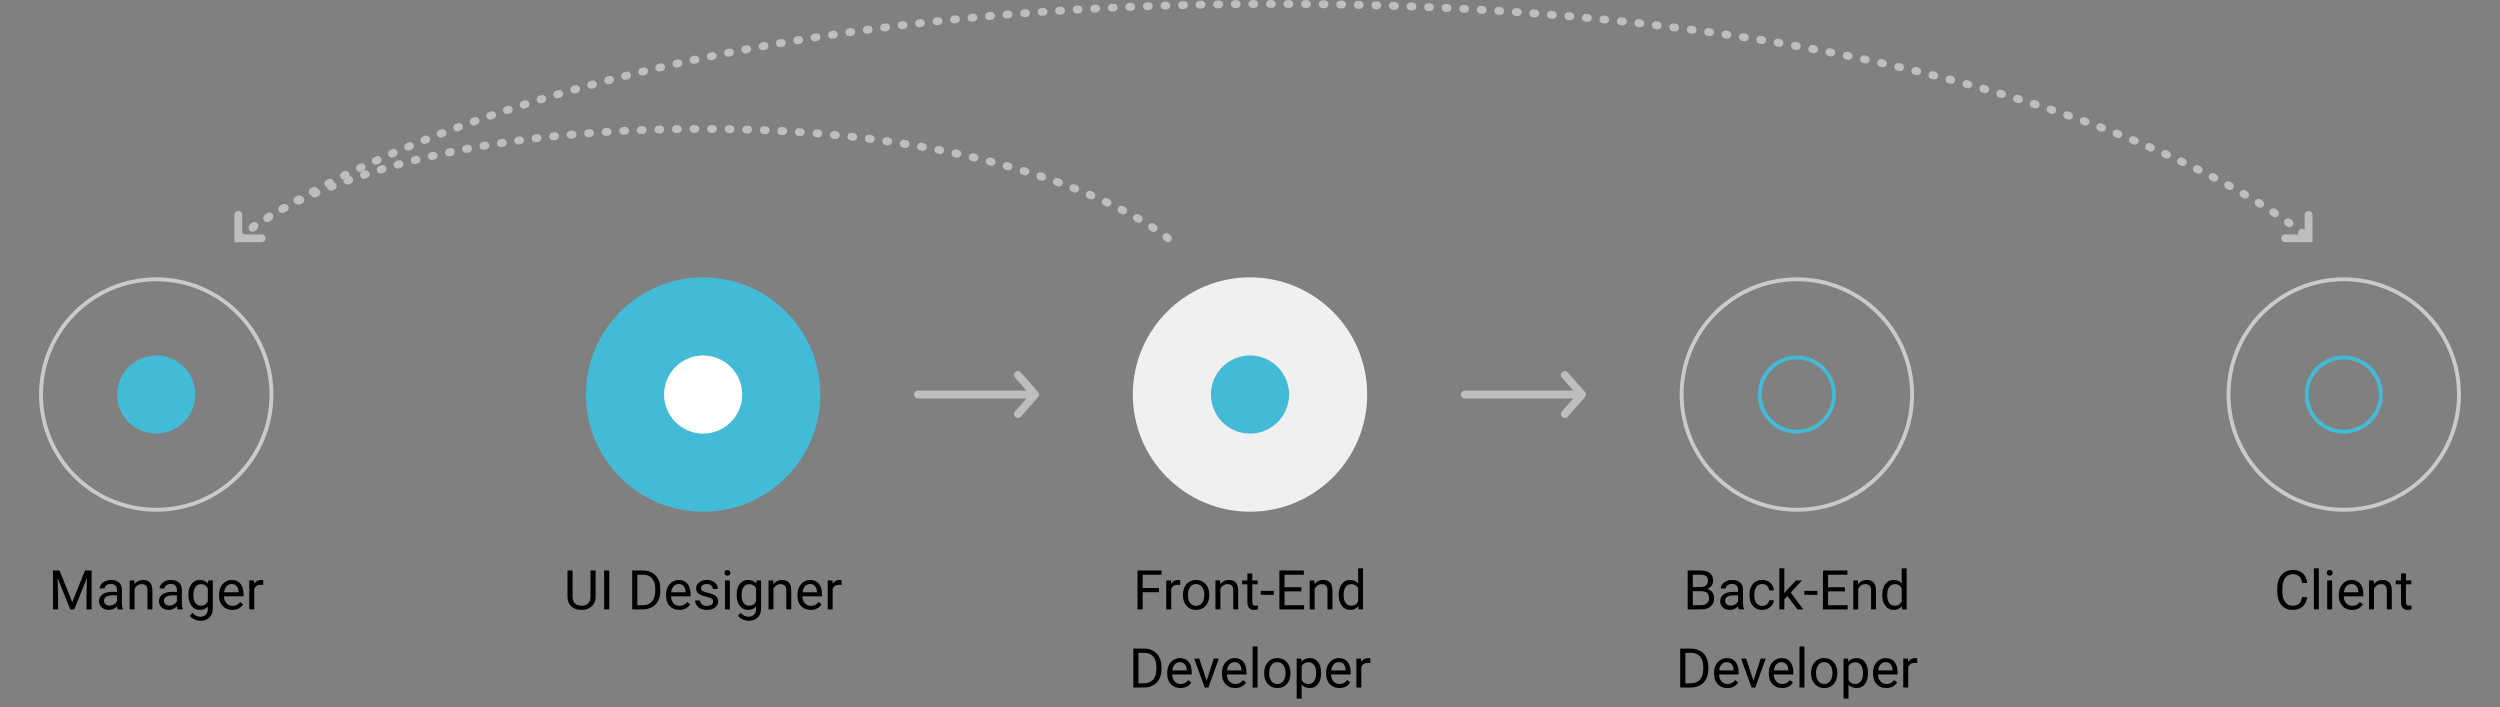 <svg width="640" height="181" viewBox="0 0 640 181" fill="none" xmlns="http://www.w3.org/2000/svg">
<rect x="0" y="0" width="640" height="181" fill="#808080" stroke="none"/>
<circle cx="600" cy="101" r="29.5" stroke="#CACACA"/>
<circle cx="600" cy="101" r="9.5" stroke="#43BAD6"/>
<path d="M590.648 152.842C590.525 153.895 590.136 154.708 589.479 155.282C588.828 155.852 587.96 156.137 586.875 156.137C585.699 156.137 584.756 155.715 584.045 154.872C583.339 154.029 582.985 152.901 582.985 151.488V150.531C582.985 149.606 583.149 148.793 583.478 148.091C583.81 147.389 584.28 146.851 584.886 146.478C585.492 146.099 586.194 145.91 586.991 145.91C588.049 145.91 588.896 146.206 589.534 146.799C590.172 147.387 590.544 148.202 590.648 149.246H589.329C589.215 148.453 588.967 147.879 588.584 147.523C588.206 147.168 587.675 146.99 586.991 146.99C586.153 146.99 585.494 147.3 585.016 147.92C584.542 148.54 584.305 149.422 584.305 150.565V151.529C584.305 152.609 584.53 153.468 584.981 154.106C585.433 154.744 586.064 155.063 586.875 155.063C587.604 155.063 588.162 154.899 588.55 154.571C588.942 154.239 589.201 153.662 589.329 152.842H590.648ZM593.622 156H592.357V145.5H593.622V156ZM597.026 156H595.762V148.604H597.026V156ZM595.659 146.642C595.659 146.437 595.721 146.263 595.844 146.122C595.971 145.981 596.158 145.91 596.404 145.91C596.65 145.91 596.837 145.981 596.965 146.122C597.092 146.263 597.156 146.437 597.156 146.642C597.156 146.847 597.092 147.018 596.965 147.154C596.837 147.291 596.65 147.359 596.404 147.359C596.158 147.359 595.971 147.291 595.844 147.154C595.721 147.018 595.659 146.847 595.659 146.642ZM602.126 156.137C601.123 156.137 600.308 155.809 599.679 155.152C599.05 154.492 598.735 153.61 598.735 152.507V152.274C598.735 151.541 598.874 150.887 599.152 150.312C599.435 149.734 599.827 149.283 600.328 148.959C600.834 148.631 601.381 148.467 601.969 148.467C602.93 148.467 603.678 148.784 604.211 149.417C604.744 150.05 605.011 150.957 605.011 152.138V152.664H600C600.018 153.393 600.23 153.983 600.636 154.435C601.046 154.881 601.565 155.104 602.194 155.104C602.641 155.104 603.019 155.013 603.329 154.831C603.639 154.649 603.91 154.407 604.143 154.106L604.915 154.708C604.295 155.66 603.366 156.137 602.126 156.137ZM601.969 149.506C601.458 149.506 601.03 149.693 600.684 150.066C600.337 150.436 600.123 150.955 600.041 151.625H603.746V151.529C603.71 150.887 603.536 150.39 603.227 150.039C602.917 149.684 602.497 149.506 601.969 149.506ZM607.677 148.604L607.718 149.533C608.283 148.822 609.021 148.467 609.933 148.467C611.496 148.467 612.284 149.349 612.298 151.112V156H611.033V151.105C611.029 150.572 610.906 150.178 610.664 149.923C610.427 149.668 610.056 149.54 609.55 149.54C609.14 149.54 608.78 149.649 608.47 149.868C608.16 150.087 607.918 150.374 607.745 150.729V156H606.48V148.604H607.677ZM615.921 146.812V148.604H617.302V149.581H615.921V154.168C615.921 154.464 615.982 154.688 616.105 154.838C616.229 154.984 616.438 155.057 616.734 155.057C616.88 155.057 617.081 155.029 617.336 154.975V156C617.003 156.091 616.68 156.137 616.365 156.137C615.8 156.137 615.374 155.966 615.087 155.624C614.8 155.282 614.656 154.797 614.656 154.168V149.581H613.31V148.604H614.656V146.812H615.921Z" fill="black"/>
<circle cx="40" cy="101" r="29.5" stroke="#CACACA"/>
<circle cx="40" cy="101" r="10" fill="#43BAD6"/>
<path d="M15.247 146.047L18.501 154.168L21.755 146.047H23.457V156H22.145V152.124L22.268 147.94L19 156H17.995L14.734 147.961L14.864 152.124V156H13.552V146.047H15.247ZM30.143 156C30.07 155.854 30.01 155.594 29.965 155.221C29.377 155.831 28.675 156.137 27.859 156.137C27.13 156.137 26.531 155.932 26.061 155.521C25.597 155.107 25.364 154.583 25.364 153.949C25.364 153.179 25.656 152.582 26.239 152.158C26.827 151.73 27.652 151.516 28.714 151.516H29.944V150.935C29.944 150.493 29.812 150.142 29.548 149.882C29.284 149.618 28.894 149.485 28.379 149.485C27.928 149.485 27.549 149.599 27.244 149.827C26.939 150.055 26.786 150.331 26.786 150.654H25.515C25.515 150.285 25.645 149.93 25.904 149.588C26.169 149.242 26.524 148.968 26.971 148.768C27.422 148.567 27.916 148.467 28.454 148.467C29.306 148.467 29.974 148.681 30.457 149.109C30.94 149.533 31.191 150.119 31.209 150.866V154.271C31.209 154.95 31.296 155.49 31.469 155.891V156H30.143ZM28.044 155.036C28.44 155.036 28.816 154.934 29.172 154.729C29.527 154.523 29.785 154.257 29.944 153.929V152.411H28.953C27.404 152.411 26.629 152.865 26.629 153.771C26.629 154.168 26.761 154.478 27.025 154.701C27.29 154.924 27.629 155.036 28.044 155.036ZM34.388 148.604L34.429 149.533C34.994 148.822 35.732 148.467 36.644 148.467C38.207 148.467 38.995 149.349 39.009 151.112V156H37.744V151.105C37.74 150.572 37.617 150.178 37.375 149.923C37.138 149.668 36.767 149.54 36.261 149.54C35.851 149.54 35.491 149.649 35.181 149.868C34.871 150.087 34.629 150.374 34.456 150.729V156H33.191V148.604H34.388ZM45.482 156C45.41 155.854 45.35 155.594 45.305 155.221C44.717 155.831 44.015 156.137 43.199 156.137C42.47 156.137 41.871 155.932 41.401 155.521C40.937 155.107 40.704 154.583 40.704 153.949C40.704 153.179 40.996 152.582 41.579 152.158C42.167 151.73 42.992 151.516 44.054 151.516H45.284V150.935C45.284 150.493 45.152 150.142 44.888 149.882C44.623 149.618 44.234 149.485 43.719 149.485C43.268 149.485 42.889 149.599 42.584 149.827C42.279 150.055 42.126 150.331 42.126 150.654H40.855C40.855 150.285 40.984 149.93 41.244 149.588C41.508 149.242 41.864 148.968 42.31 148.768C42.762 148.567 43.256 148.467 43.794 148.467C44.646 148.467 45.314 148.681 45.797 149.109C46.28 149.533 46.531 150.119 46.549 150.866V154.271C46.549 154.95 46.635 155.49 46.809 155.891V156H45.482ZM43.384 155.036C43.78 155.036 44.156 154.934 44.512 154.729C44.867 154.523 45.125 154.257 45.284 153.929V152.411H44.293C42.743 152.411 41.969 152.865 41.969 153.771C41.969 154.168 42.101 154.478 42.365 154.701C42.63 154.924 42.969 155.036 43.384 155.036ZM48.23 152.24C48.23 151.087 48.497 150.171 49.03 149.492C49.563 148.809 50.27 148.467 51.149 148.467C52.052 148.467 52.756 148.786 53.262 149.424L53.323 148.604H54.478V155.822C54.478 156.779 54.194 157.534 53.624 158.085C53.059 158.636 52.298 158.912 51.341 158.912C50.808 158.912 50.286 158.798 49.775 158.57C49.265 158.342 48.875 158.03 48.606 157.634L49.263 156.875C49.805 157.545 50.468 157.88 51.252 157.88C51.867 157.88 52.346 157.707 52.688 157.36C53.034 157.014 53.207 156.526 53.207 155.897V155.262C52.701 155.845 52.011 156.137 51.136 156.137C50.27 156.137 49.568 155.788 49.03 155.091C48.497 154.394 48.23 153.443 48.23 152.24ZM49.502 152.384C49.502 153.218 49.673 153.874 50.015 154.353C50.356 154.826 50.835 155.063 51.45 155.063C52.248 155.063 52.833 154.701 53.207 153.977V150.6C52.82 149.893 52.239 149.54 51.464 149.54C50.849 149.54 50.368 149.779 50.022 150.258C49.675 150.736 49.502 151.445 49.502 152.384ZM59.462 156.137C58.459 156.137 57.644 155.809 57.015 155.152C56.386 154.492 56.071 153.61 56.071 152.507V152.274C56.071 151.541 56.21 150.887 56.488 150.312C56.771 149.734 57.163 149.283 57.664 148.959C58.17 148.631 58.717 148.467 59.305 148.467C60.266 148.467 61.014 148.784 61.547 149.417C62.08 150.05 62.347 150.957 62.347 152.138V152.664H57.336C57.354 153.393 57.566 153.983 57.972 154.435C58.382 154.881 58.901 155.104 59.53 155.104C59.977 155.104 60.355 155.013 60.665 154.831C60.975 154.649 61.246 154.407 61.478 154.106L62.251 154.708C61.631 155.66 60.702 156.137 59.462 156.137ZM59.305 149.506C58.794 149.506 58.366 149.693 58.02 150.066C57.673 150.436 57.459 150.955 57.377 151.625H61.082V151.529C61.046 150.887 60.872 150.39 60.562 150.039C60.253 149.684 59.833 149.506 59.305 149.506ZM67.392 149.738C67.2 149.706 66.993 149.69 66.769 149.69C65.94 149.69 65.377 150.044 65.081 150.75V156H63.816V148.604H65.047L65.067 149.458C65.482 148.797 66.07 148.467 66.831 148.467C67.077 148.467 67.264 148.499 67.392 148.562V149.738Z" fill="black"/>
<path d="M299 61C299 61 266.103 33 180 33C90.204 33 61 61 61 61" stroke="#BEBEBE" stroke-width="2" stroke-linecap="round" stroke-dasharray="0.5 4"/>
<path d="M67 61L61 61L61 55" stroke="#BEBEBE" stroke-width="2" stroke-linecap="round"/>
<path d="M61 61C61 61 134.258 1 326 1C525.965 1 591 61 591 61" stroke="#BEBEBE" stroke-width="2" stroke-linecap="round" stroke-dasharray="0.5 4"/>
<path d="M591 55V61H585" stroke="#BEBEBE" stroke-width="2" stroke-linecap="round"/>
<path d="M235 101H265M265 101L260.588 96M265 101L260.588 106" stroke="#BEBEBE" stroke-width="2" stroke-linecap="round"/>
<path d="M375 101H405M405 101L400.588 96M405 101L400.588 106" stroke="#BEBEBE" stroke-width="2" stroke-linecap="round"/>
<path d="M152.485 146.047V152.814C152.481 153.753 152.185 154.521 151.597 155.118C151.013 155.715 150.22 156.05 149.218 156.123L148.869 156.137C147.78 156.137 146.912 155.843 146.265 155.255C145.618 154.667 145.289 153.858 145.28 152.828V146.047H146.579V152.787C146.579 153.507 146.777 154.068 147.174 154.469C147.57 154.865 148.135 155.063 148.869 155.063C149.612 155.063 150.179 154.865 150.571 154.469C150.968 154.072 151.166 153.514 151.166 152.794V146.047H152.485ZM155.965 156H154.652V146.047H155.965V156ZM161.844 156V146.047H164.653C165.519 146.047 166.285 146.238 166.95 146.621C167.616 147.004 168.128 147.549 168.488 148.255C168.853 148.961 169.037 149.772 169.042 150.688V151.324C169.042 152.263 168.86 153.086 168.495 153.792C168.135 154.498 167.618 155.041 166.943 155.419C166.273 155.797 165.492 155.991 164.599 156H161.844ZM163.156 147.127V154.927H164.537C165.549 154.927 166.335 154.612 166.896 153.983C167.461 153.354 167.743 152.459 167.743 151.297V150.716C167.743 149.586 167.477 148.708 166.943 148.084C166.415 147.455 165.663 147.136 164.688 147.127H163.156ZM173.902 156.137C172.9 156.137 172.084 155.809 171.455 155.152C170.826 154.492 170.512 153.61 170.512 152.507V152.274C170.512 151.541 170.651 150.887 170.929 150.312C171.211 149.734 171.603 149.283 172.104 148.959C172.61 148.631 173.157 148.467 173.745 148.467C174.707 148.467 175.454 148.784 175.987 149.417C176.521 150.05 176.787 150.957 176.787 152.138V152.664H171.776C171.795 153.393 172.007 153.983 172.412 154.435C172.822 154.881 173.342 155.104 173.971 155.104C174.417 155.104 174.796 155.013 175.105 154.831C175.415 154.649 175.687 154.407 175.919 154.106L176.691 154.708C176.072 155.66 175.142 156.137 173.902 156.137ZM173.745 149.506C173.235 149.506 172.806 149.693 172.46 150.066C172.114 150.436 171.899 150.955 171.817 151.625H175.522V151.529C175.486 150.887 175.313 150.39 175.003 150.039C174.693 149.684 174.274 149.506 173.745 149.506ZM182.563 154.038C182.563 153.696 182.434 153.432 182.174 153.245C181.919 153.054 181.47 152.89 180.827 152.753C180.189 152.616 179.681 152.452 179.303 152.261C178.929 152.069 178.651 151.841 178.469 151.577C178.291 151.313 178.202 150.998 178.202 150.634C178.202 150.028 178.457 149.515 178.968 149.096C179.483 148.676 180.139 148.467 180.937 148.467C181.775 148.467 182.454 148.683 182.974 149.116C183.498 149.549 183.76 150.103 183.76 150.777H182.488C182.488 150.431 182.34 150.132 182.044 149.882C181.752 149.631 181.383 149.506 180.937 149.506C180.476 149.506 180.116 149.606 179.856 149.807C179.597 150.007 179.467 150.269 179.467 150.593C179.467 150.898 179.588 151.128 179.829 151.283C180.071 151.438 180.506 151.586 181.135 151.728C181.768 151.869 182.281 152.037 182.673 152.233C183.065 152.429 183.354 152.666 183.541 152.944C183.732 153.218 183.828 153.553 183.828 153.949C183.828 154.61 183.564 155.141 183.035 155.542C182.507 155.938 181.821 156.137 180.978 156.137C180.385 156.137 179.861 156.032 179.405 155.822C178.95 155.613 178.592 155.321 178.332 154.947C178.077 154.569 177.949 154.161 177.949 153.724H179.214C179.237 154.147 179.405 154.485 179.72 154.735C180.039 154.981 180.458 155.104 180.978 155.104C181.456 155.104 181.839 155.009 182.126 154.817C182.418 154.621 182.563 154.362 182.563 154.038ZM186.85 156H185.585V148.604H186.85V156ZM185.482 146.642C185.482 146.437 185.544 146.263 185.667 146.122C185.795 145.981 185.981 145.91 186.228 145.91C186.474 145.91 186.66 145.981 186.788 146.122C186.916 146.263 186.979 146.437 186.979 146.642C186.979 146.847 186.916 147.018 186.788 147.154C186.66 147.291 186.474 147.359 186.228 147.359C185.981 147.359 185.795 147.291 185.667 147.154C185.544 147.018 185.482 146.847 185.482 146.642ZM188.579 152.24C188.579 151.087 188.846 150.171 189.379 149.492C189.912 148.809 190.618 148.467 191.498 148.467C192.4 148.467 193.104 148.786 193.61 149.424L193.672 148.604H194.827V155.822C194.827 156.779 194.542 157.534 193.973 158.085C193.408 158.636 192.646 158.912 191.689 158.912C191.156 158.912 190.634 158.798 190.124 158.57C189.614 158.342 189.224 158.03 188.955 157.634L189.611 156.875C190.154 157.545 190.817 157.88 191.601 157.88C192.216 157.88 192.694 157.707 193.036 157.36C193.382 157.014 193.556 156.526 193.556 155.897V155.262C193.05 155.845 192.359 156.137 191.484 156.137C190.618 156.137 189.917 155.788 189.379 155.091C188.846 154.394 188.579 153.443 188.579 152.24ZM189.851 152.384C189.851 153.218 190.021 153.874 190.363 154.353C190.705 154.826 191.184 155.063 191.799 155.063C192.596 155.063 193.182 154.701 193.556 153.977V150.6C193.168 149.893 192.587 149.54 191.812 149.54C191.197 149.54 190.716 149.779 190.37 150.258C190.024 150.736 189.851 151.445 189.851 152.384ZM197.938 148.604L197.979 149.533C198.544 148.822 199.282 148.467 200.193 148.467C201.757 148.467 202.545 149.349 202.559 151.112V156H201.294V151.105C201.289 150.572 201.166 150.178 200.925 149.923C200.688 149.668 200.316 149.54 199.811 149.54C199.4 149.54 199.04 149.649 198.73 149.868C198.421 150.087 198.179 150.374 198.006 150.729V156H196.741V148.604H197.938ZM207.535 156.137C206.533 156.137 205.717 155.809 205.088 155.152C204.459 154.492 204.145 153.61 204.145 152.507V152.274C204.145 151.541 204.284 150.887 204.562 150.312C204.844 149.734 205.236 149.283 205.737 148.959C206.243 148.631 206.79 148.467 207.378 148.467C208.34 148.467 209.087 148.784 209.62 149.417C210.153 150.05 210.42 150.957 210.42 152.138V152.664H205.409C205.427 153.393 205.639 153.983 206.045 154.435C206.455 154.881 206.975 155.104 207.604 155.104C208.05 155.104 208.428 155.013 208.738 154.831C209.048 154.649 209.319 154.407 209.552 154.106L210.324 154.708C209.704 155.66 208.775 156.137 207.535 156.137ZM207.378 149.506C206.868 149.506 206.439 149.693 206.093 150.066C205.746 150.436 205.532 150.955 205.45 151.625H209.155V151.529C209.119 150.887 208.946 150.39 208.636 150.039C208.326 149.684 207.907 149.506 207.378 149.506ZM215.465 149.738C215.273 149.706 215.066 149.69 214.843 149.69C214.013 149.69 213.451 150.044 213.154 150.75V156H211.89V148.604H213.12L213.141 149.458C213.555 148.797 214.143 148.467 214.904 148.467C215.15 148.467 215.337 148.499 215.465 148.562V149.738Z" fill="black"/>
<circle cx="180" cy="101" r="30" fill="#43BAD6"/>
<circle cx="180" cy="101" r="10" fill="white"/>
<circle cx="320" cy="101" r="30" fill="#F0F0F0"/>
<circle cx="320" cy="101" r="10" fill="#43BAD6"/>
<path d="M296.689 151.604H292.513V156H291.2V146.047H297.366V147.127H292.513V150.531H296.689V151.604ZM302.138 149.738C301.946 149.706 301.739 149.69 301.516 149.69C300.686 149.69 300.123 150.044 299.827 150.75V156H298.562V148.604H299.793L299.813 149.458C300.228 148.797 300.816 148.467 301.577 148.467C301.823 148.467 302.01 148.499 302.138 148.562V149.738ZM302.835 152.233C302.835 151.509 302.976 150.857 303.259 150.278C303.546 149.7 303.942 149.253 304.448 148.938C304.959 148.624 305.54 148.467 306.191 148.467C307.199 148.467 308.012 148.815 308.632 149.513C309.256 150.21 309.568 151.137 309.568 152.295V152.384C309.568 153.104 309.429 153.751 309.151 154.325C308.878 154.895 308.484 155.339 307.969 155.658C307.458 155.977 306.87 156.137 306.205 156.137C305.202 156.137 304.389 155.788 303.765 155.091C303.145 154.394 302.835 153.471 302.835 152.322V152.233ZM304.106 152.384C304.106 153.204 304.296 153.863 304.674 154.359C305.057 154.856 305.567 155.104 306.205 155.104C306.848 155.104 307.358 154.854 307.736 154.353C308.115 153.847 308.304 153.14 308.304 152.233C308.304 151.422 308.11 150.766 307.723 150.265C307.34 149.759 306.829 149.506 306.191 149.506C305.567 149.506 305.063 149.754 304.681 150.251C304.298 150.748 304.106 151.459 304.106 152.384ZM312.351 148.604L312.392 149.533C312.957 148.822 313.695 148.467 314.606 148.467C316.17 148.467 316.958 149.349 316.972 151.112V156H315.707V151.105C315.702 150.572 315.579 150.178 315.338 149.923C315.101 149.668 314.729 149.54 314.224 149.54C313.813 149.54 313.453 149.649 313.144 149.868C312.834 150.087 312.592 150.374 312.419 150.729V156H311.154V148.604H312.351ZM320.595 146.812V148.604H321.976V149.581H320.595V154.168C320.595 154.464 320.656 154.688 320.779 154.838C320.902 154.984 321.112 155.057 321.408 155.057C321.554 155.057 321.755 155.029 322.01 154.975V156C321.677 156.091 321.354 156.137 321.039 156.137C320.474 156.137 320.048 155.966 319.761 155.624C319.474 155.282 319.33 154.797 319.33 154.168V149.581H317.983V148.604H319.33V146.812H320.595ZM326.091 152.288H322.755V151.256H326.091V152.288ZM333.152 151.399H328.839V154.927H333.85V156H327.526V146.047H333.781V147.127H328.839V150.326H333.152V151.399ZM336.481 148.604L336.522 149.533C337.088 148.822 337.826 148.467 338.737 148.467C340.3 148.467 341.089 149.349 341.103 151.112V156H339.838V151.105C339.833 150.572 339.71 150.178 339.469 149.923C339.232 149.668 338.86 149.54 338.354 149.54C337.944 149.54 337.584 149.649 337.274 149.868C336.965 150.087 336.723 150.374 336.55 150.729V156H335.285V148.604H336.481ZM342.702 152.24C342.702 151.105 342.971 150.194 343.509 149.506C344.047 148.813 344.751 148.467 345.621 148.467C346.487 148.467 347.173 148.763 347.679 149.355V145.5H348.943V156H347.781L347.72 155.207C347.214 155.827 346.51 156.137 345.607 156.137C344.751 156.137 344.051 155.786 343.509 155.084C342.971 154.382 342.702 153.466 342.702 152.336V152.24ZM343.967 152.384C343.967 153.222 344.14 153.879 344.486 154.353C344.833 154.826 345.311 155.063 345.922 155.063C346.724 155.063 347.31 154.703 347.679 153.983V150.586C347.3 149.889 346.719 149.54 345.936 149.54C345.316 149.54 344.833 149.779 344.486 150.258C344.14 150.736 343.967 151.445 343.967 152.384ZM290.134 176V166.047H292.943C293.809 166.047 294.575 166.238 295.24 166.621C295.906 167.004 296.418 167.549 296.778 168.255C297.143 168.961 297.327 169.772 297.332 170.688V171.324C297.332 172.263 297.15 173.086 296.785 173.792C296.425 174.498 295.908 175.041 295.233 175.419C294.563 175.797 293.782 175.991 292.889 176H290.134ZM291.446 167.127V174.927H292.827C293.839 174.927 294.625 174.612 295.186 173.983C295.751 173.354 296.033 172.459 296.033 171.297V170.716C296.033 169.586 295.767 168.708 295.233 168.084C294.705 167.455 293.953 167.136 292.978 167.127H291.446ZM302.192 176.137C301.19 176.137 300.374 175.809 299.745 175.152C299.116 174.492 298.802 173.61 298.802 172.507V172.274C298.802 171.541 298.941 170.887 299.219 170.312C299.501 169.734 299.893 169.283 300.395 168.959C300.9 168.631 301.447 168.467 302.035 168.467C302.997 168.467 303.744 168.784 304.277 169.417C304.811 170.05 305.077 170.957 305.077 172.138V172.664H300.066C300.085 173.393 300.297 173.983 300.702 174.435C301.112 174.881 301.632 175.104 302.261 175.104C302.707 175.104 303.086 175.013 303.396 174.831C303.705 174.649 303.977 174.407 304.209 174.106L304.981 174.708C304.362 175.66 303.432 176.137 302.192 176.137ZM302.035 169.506C301.525 169.506 301.096 169.693 300.75 170.066C300.404 170.436 300.189 170.955 300.107 171.625H303.812V171.529C303.776 170.887 303.603 170.39 303.293 170.039C302.983 169.684 302.564 169.506 302.035 169.506ZM308.892 174.284L310.724 168.604H312.016L309.363 176H308.399L305.72 168.604H307.012L308.892 174.284ZM316.206 176.137C315.203 176.137 314.388 175.809 313.759 175.152C313.13 174.492 312.815 173.61 312.815 172.507V172.274C312.815 171.541 312.954 170.887 313.232 170.312C313.515 169.734 313.907 169.283 314.408 168.959C314.914 168.631 315.461 168.467 316.049 168.467C317.01 168.467 317.758 168.784 318.291 169.417C318.824 170.05 319.091 170.957 319.091 172.138V172.664H314.08C314.098 173.393 314.31 173.983 314.716 174.435C315.126 174.881 315.646 175.104 316.274 175.104C316.721 175.104 317.099 175.013 317.409 174.831C317.719 174.649 317.99 174.407 318.223 174.106L318.995 174.708C318.375 175.66 317.446 176.137 316.206 176.137ZM316.049 169.506C315.538 169.506 315.11 169.693 314.764 170.066C314.417 170.436 314.203 170.955 314.121 171.625H317.826V171.529C317.79 170.887 317.617 170.39 317.307 170.039C316.997 169.684 316.577 169.506 316.049 169.506ZM321.935 176H320.67V165.5H321.935V176ZM323.63 172.233C323.63 171.509 323.771 170.857 324.054 170.278C324.341 169.7 324.737 169.253 325.243 168.938C325.754 168.624 326.335 168.467 326.986 168.467C327.993 168.467 328.807 168.815 329.427 169.513C330.051 170.21 330.363 171.137 330.363 172.295V172.384C330.363 173.104 330.224 173.751 329.946 174.325C329.673 174.895 329.279 175.339 328.764 175.658C328.253 175.977 327.665 176.137 327 176.137C325.997 176.137 325.184 175.788 324.56 175.091C323.94 174.394 323.63 173.471 323.63 172.322V172.233ZM324.901 172.384C324.901 173.204 325.09 173.863 325.469 174.359C325.852 174.856 326.362 175.104 327 175.104C327.643 175.104 328.153 174.854 328.531 174.353C328.91 173.847 329.099 173.14 329.099 172.233C329.099 171.422 328.905 170.766 328.518 170.265C328.135 169.759 327.624 169.506 326.986 169.506C326.362 169.506 325.858 169.754 325.476 170.251C325.093 170.748 324.901 171.459 324.901 172.384ZM338.197 172.384C338.197 173.509 337.94 174.416 337.425 175.104C336.91 175.793 336.213 176.137 335.333 176.137C334.435 176.137 333.729 175.852 333.214 175.282V178.844H331.949V168.604H333.104L333.166 169.424C333.681 168.786 334.396 168.467 335.312 168.467C336.201 168.467 336.903 168.802 337.418 169.472C337.938 170.142 338.197 171.074 338.197 172.268V172.384ZM336.933 172.24C336.933 171.406 336.755 170.748 336.399 170.265C336.044 169.782 335.556 169.54 334.937 169.54C334.171 169.54 333.597 169.88 333.214 170.559V174.093C333.592 174.767 334.171 175.104 334.95 175.104C335.556 175.104 336.037 174.865 336.393 174.387C336.753 173.904 336.933 173.188 336.933 172.24ZM342.88 176.137C341.877 176.137 341.062 175.809 340.433 175.152C339.804 174.492 339.489 173.61 339.489 172.507V172.274C339.489 171.541 339.628 170.887 339.906 170.312C340.189 169.734 340.581 169.283 341.082 168.959C341.588 168.631 342.135 168.467 342.723 168.467C343.684 168.467 344.432 168.784 344.965 169.417C345.498 170.05 345.765 170.957 345.765 172.138V172.664H340.754C340.772 173.393 340.984 173.983 341.39 174.435C341.8 174.881 342.319 175.104 342.948 175.104C343.395 175.104 343.773 175.013 344.083 174.831C344.393 174.649 344.664 174.407 344.896 174.106L345.669 174.708C345.049 175.66 344.119 176.137 342.88 176.137ZM342.723 169.506C342.212 169.506 341.784 169.693 341.438 170.066C341.091 170.436 340.877 170.955 340.795 171.625H344.5V171.529C344.464 170.887 344.29 170.39 343.98 170.039C343.671 169.684 343.251 169.506 342.723 169.506ZM350.81 169.738C350.618 169.706 350.411 169.69 350.188 169.69C349.358 169.69 348.795 170.044 348.499 170.75V176H347.234V168.604H348.465L348.485 169.458C348.9 168.797 349.488 168.467 350.249 168.467C350.495 168.467 350.682 168.499 350.81 168.562V169.738Z" fill="black"/>
<circle cx="460" cy="101" r="29.5" stroke="#CACACA"/>
<circle cx="460" cy="101" r="9.5" stroke="#43BAD6"/>
<path d="M432.048 156V146.047H435.302C436.382 146.047 437.193 146.27 437.735 146.717C438.282 147.163 438.556 147.824 438.556 148.699C438.556 149.164 438.424 149.576 438.159 149.937C437.895 150.292 437.535 150.568 437.079 150.764C437.617 150.914 438.041 151.201 438.351 151.625C438.665 152.044 438.822 152.546 438.822 153.129C438.822 154.022 438.533 154.724 437.954 155.234C437.375 155.745 436.557 156 435.5 156H432.048ZM433.36 151.345V154.927H435.527C436.138 154.927 436.619 154.77 436.97 154.455C437.325 154.136 437.503 153.699 437.503 153.143C437.503 151.944 436.851 151.345 435.548 151.345H433.36ZM433.36 150.292H435.343C435.917 150.292 436.375 150.148 436.717 149.861C437.063 149.574 437.236 149.185 437.236 148.692C437.236 148.146 437.077 147.749 436.758 147.503C436.439 147.252 435.953 147.127 435.302 147.127H433.36V150.292ZM445.139 156C445.066 155.854 445.007 155.594 444.961 155.221C444.373 155.831 443.671 156.137 442.855 156.137C442.126 156.137 441.527 155.932 441.058 155.521C440.593 155.107 440.36 154.583 440.36 153.949C440.36 153.179 440.652 152.582 441.235 152.158C441.823 151.73 442.648 151.516 443.71 151.516H444.94V150.935C444.94 150.493 444.808 150.142 444.544 149.882C444.28 149.618 443.89 149.485 443.375 149.485C442.924 149.485 442.546 149.599 442.24 149.827C441.935 150.055 441.782 150.331 441.782 150.654H440.511C440.511 150.285 440.641 149.93 440.9 149.588C441.165 149.242 441.52 148.968 441.967 148.768C442.418 148.567 442.912 148.467 443.45 148.467C444.302 148.467 444.97 148.681 445.453 149.109C445.936 149.533 446.187 150.119 446.205 150.866V154.271C446.205 154.95 446.292 155.49 446.465 155.891V156H445.139ZM443.04 155.036C443.437 155.036 443.812 154.934 444.168 154.729C444.523 154.523 444.781 154.257 444.94 153.929V152.411H443.949C442.4 152.411 441.625 152.865 441.625 153.771C441.625 154.168 441.757 154.478 442.021 154.701C442.286 154.924 442.625 155.036 443.04 155.036ZM451.154 155.104C451.605 155.104 452 154.968 452.337 154.694C452.674 154.421 452.861 154.079 452.897 153.669H454.094C454.071 154.093 453.925 154.496 453.656 154.879C453.387 155.262 453.027 155.567 452.576 155.795C452.13 156.023 451.656 156.137 451.154 156.137C450.147 156.137 449.345 155.802 448.748 155.132C448.156 154.457 447.859 153.537 447.859 152.37V152.158C447.859 151.438 447.992 150.798 448.256 150.237C448.52 149.677 448.898 149.242 449.391 148.932C449.887 148.622 450.473 148.467 451.147 148.467C451.977 148.467 452.665 148.715 453.212 149.212C453.763 149.709 454.057 150.354 454.094 151.146H452.897C452.861 150.668 452.679 150.276 452.351 149.971C452.027 149.661 451.626 149.506 451.147 149.506C450.505 149.506 450.006 149.738 449.65 150.203C449.299 150.663 449.124 151.331 449.124 152.206V152.445C449.124 153.298 449.299 153.954 449.65 154.414C450.001 154.874 450.503 155.104 451.154 155.104ZM457.58 152.575L456.787 153.402V156H455.522V145.5H456.787V151.851L457.464 151.037L459.768 148.604H461.306L458.428 151.693L461.641 156H460.157L457.58 152.575ZM465.243 152.288H461.907V151.256H465.243V152.288ZM472.305 151.399H467.991V154.927H473.002V156H466.679V146.047H472.934V147.127H467.991V150.326H472.305V151.399ZM475.634 148.604L475.675 149.533C476.24 148.822 476.978 148.467 477.89 148.467C479.453 148.467 480.241 149.349 480.255 151.112V156H478.99V151.105C478.986 150.572 478.863 150.178 478.621 149.923C478.384 149.668 478.013 149.54 477.507 149.54C477.097 149.54 476.737 149.649 476.427 149.868C476.117 150.087 475.875 150.374 475.702 150.729V156H474.438V148.604H475.634ZM481.854 152.24C481.854 151.105 482.123 150.194 482.661 149.506C483.199 148.813 483.903 148.467 484.773 148.467C485.639 148.467 486.325 148.763 486.831 149.355V145.5H488.096V156H486.934L486.872 155.207C486.366 155.827 485.662 156.137 484.76 156.137C483.903 156.137 483.203 155.786 482.661 155.084C482.123 154.382 481.854 153.466 481.854 152.336V152.24ZM483.119 152.384C483.119 153.222 483.292 153.879 483.639 154.353C483.985 154.826 484.464 155.063 485.074 155.063C485.876 155.063 486.462 154.703 486.831 153.983V150.586C486.453 149.889 485.872 149.54 485.088 149.54C484.468 149.54 483.985 149.779 483.639 150.258C483.292 150.736 483.119 151.445 483.119 152.384ZM430.134 176V166.047H432.943C433.809 166.047 434.575 166.238 435.24 166.621C435.906 167.004 436.418 167.549 436.778 168.255C437.143 168.961 437.327 169.772 437.332 170.688V171.324C437.332 172.263 437.15 173.086 436.785 173.792C436.425 174.498 435.908 175.041 435.233 175.419C434.563 175.797 433.782 175.991 432.889 176H430.134ZM431.446 167.127V174.927H432.827C433.839 174.927 434.625 174.612 435.186 173.983C435.751 173.354 436.033 172.459 436.033 171.297V170.716C436.033 169.586 435.767 168.708 435.233 168.084C434.705 167.455 433.953 167.136 432.978 167.127H431.446ZM442.192 176.137C441.19 176.137 440.374 175.809 439.745 175.152C439.116 174.492 438.802 173.61 438.802 172.507V172.274C438.802 171.541 438.941 170.887 439.219 170.312C439.501 169.734 439.893 169.283 440.395 168.959C440.9 168.631 441.447 168.467 442.035 168.467C442.997 168.467 443.744 168.784 444.277 169.417C444.811 170.05 445.077 170.957 445.077 172.138V172.664H440.066C440.085 173.393 440.297 173.983 440.702 174.435C441.112 174.881 441.632 175.104 442.261 175.104C442.707 175.104 443.086 175.013 443.396 174.831C443.705 174.649 443.977 174.407 444.209 174.106L444.981 174.708C444.362 175.66 443.432 176.137 442.192 176.137ZM442.035 169.506C441.525 169.506 441.096 169.693 440.75 170.066C440.404 170.436 440.189 170.955 440.107 171.625H443.812V171.529C443.776 170.887 443.603 170.39 443.293 170.039C442.983 169.684 442.564 169.506 442.035 169.506ZM448.892 174.284L450.724 168.604H452.016L449.363 176H448.399L445.72 168.604H447.012L448.892 174.284ZM456.206 176.137C455.203 176.137 454.388 175.809 453.759 175.152C453.13 174.492 452.815 173.61 452.815 172.507V172.274C452.815 171.541 452.954 170.887 453.232 170.312C453.515 169.734 453.907 169.283 454.408 168.959C454.914 168.631 455.461 168.467 456.049 168.467C457.01 168.467 457.758 168.784 458.291 169.417C458.824 170.05 459.091 170.957 459.091 172.138V172.664H454.08C454.098 173.393 454.31 173.983 454.716 174.435C455.126 174.881 455.646 175.104 456.274 175.104C456.721 175.104 457.099 175.013 457.409 174.831C457.719 174.649 457.99 174.407 458.223 174.106L458.995 174.708C458.375 175.66 457.446 176.137 456.206 176.137ZM456.049 169.506C455.538 169.506 455.11 169.693 454.764 170.066C454.417 170.436 454.203 170.955 454.121 171.625H457.826V171.529C457.79 170.887 457.617 170.39 457.307 170.039C456.997 169.684 456.577 169.506 456.049 169.506ZM461.935 176H460.67V165.5H461.935V176ZM463.63 172.233C463.63 171.509 463.771 170.857 464.054 170.278C464.341 169.7 464.737 169.253 465.243 168.938C465.754 168.624 466.335 168.467 466.986 168.467C467.993 168.467 468.807 168.815 469.427 169.513C470.051 170.21 470.363 171.137 470.363 172.295V172.384C470.363 173.104 470.224 173.751 469.946 174.325C469.673 174.895 469.279 175.339 468.764 175.658C468.253 175.977 467.665 176.137 467 176.137C465.997 176.137 465.184 175.788 464.56 175.091C463.94 174.394 463.63 173.471 463.63 172.322V172.233ZM464.901 172.384C464.901 173.204 465.09 173.863 465.469 174.359C465.852 174.856 466.362 175.104 467 175.104C467.643 175.104 468.153 174.854 468.531 174.353C468.91 173.847 469.099 173.14 469.099 172.233C469.099 171.422 468.905 170.766 468.518 170.265C468.135 169.759 467.624 169.506 466.986 169.506C466.362 169.506 465.858 169.754 465.476 170.251C465.093 170.748 464.901 171.459 464.901 172.384ZM478.197 172.384C478.197 173.509 477.94 174.416 477.425 175.104C476.91 175.793 476.213 176.137 475.333 176.137C474.435 176.137 473.729 175.852 473.214 175.282V178.844H471.949V168.604H473.104L473.166 169.424C473.681 168.786 474.396 168.467 475.312 168.467C476.201 168.467 476.903 168.802 477.418 169.472C477.938 170.142 478.197 171.074 478.197 172.268V172.384ZM476.933 172.24C476.933 171.406 476.755 170.748 476.399 170.265C476.044 169.782 475.556 169.54 474.937 169.54C474.171 169.54 473.597 169.88 473.214 170.559V174.093C473.592 174.767 474.171 175.104 474.95 175.104C475.556 175.104 476.037 174.865 476.393 174.387C476.753 173.904 476.933 173.188 476.933 172.24ZM482.88 176.137C481.877 176.137 481.062 175.809 480.433 175.152C479.804 174.492 479.489 173.61 479.489 172.507V172.274C479.489 171.541 479.628 170.887 479.906 170.312C480.189 169.734 480.581 169.283 481.082 168.959C481.588 168.631 482.135 168.467 482.723 168.467C483.684 168.467 484.432 168.784 484.965 169.417C485.498 170.05 485.765 170.957 485.765 172.138V172.664H480.754C480.772 173.393 480.984 173.983 481.39 174.435C481.8 174.881 482.319 175.104 482.948 175.104C483.395 175.104 483.773 175.013 484.083 174.831C484.393 174.649 484.664 174.407 484.896 174.106L485.669 174.708C485.049 175.66 484.119 176.137 482.88 176.137ZM482.723 169.506C482.212 169.506 481.784 169.693 481.438 170.066C481.091 170.436 480.877 170.955 480.795 171.625H484.5V171.529C484.464 170.887 484.29 170.39 483.98 170.039C483.671 169.684 483.251 169.506 482.723 169.506ZM490.81 169.738C490.618 169.706 490.411 169.69 490.188 169.69C489.358 169.69 488.795 170.044 488.499 170.75V176H487.234V168.604H488.465L488.485 169.458C488.9 168.797 489.488 168.467 490.249 168.467C490.495 168.467 490.682 168.499 490.81 168.562V169.738Z" fill="black"/>
</svg>

